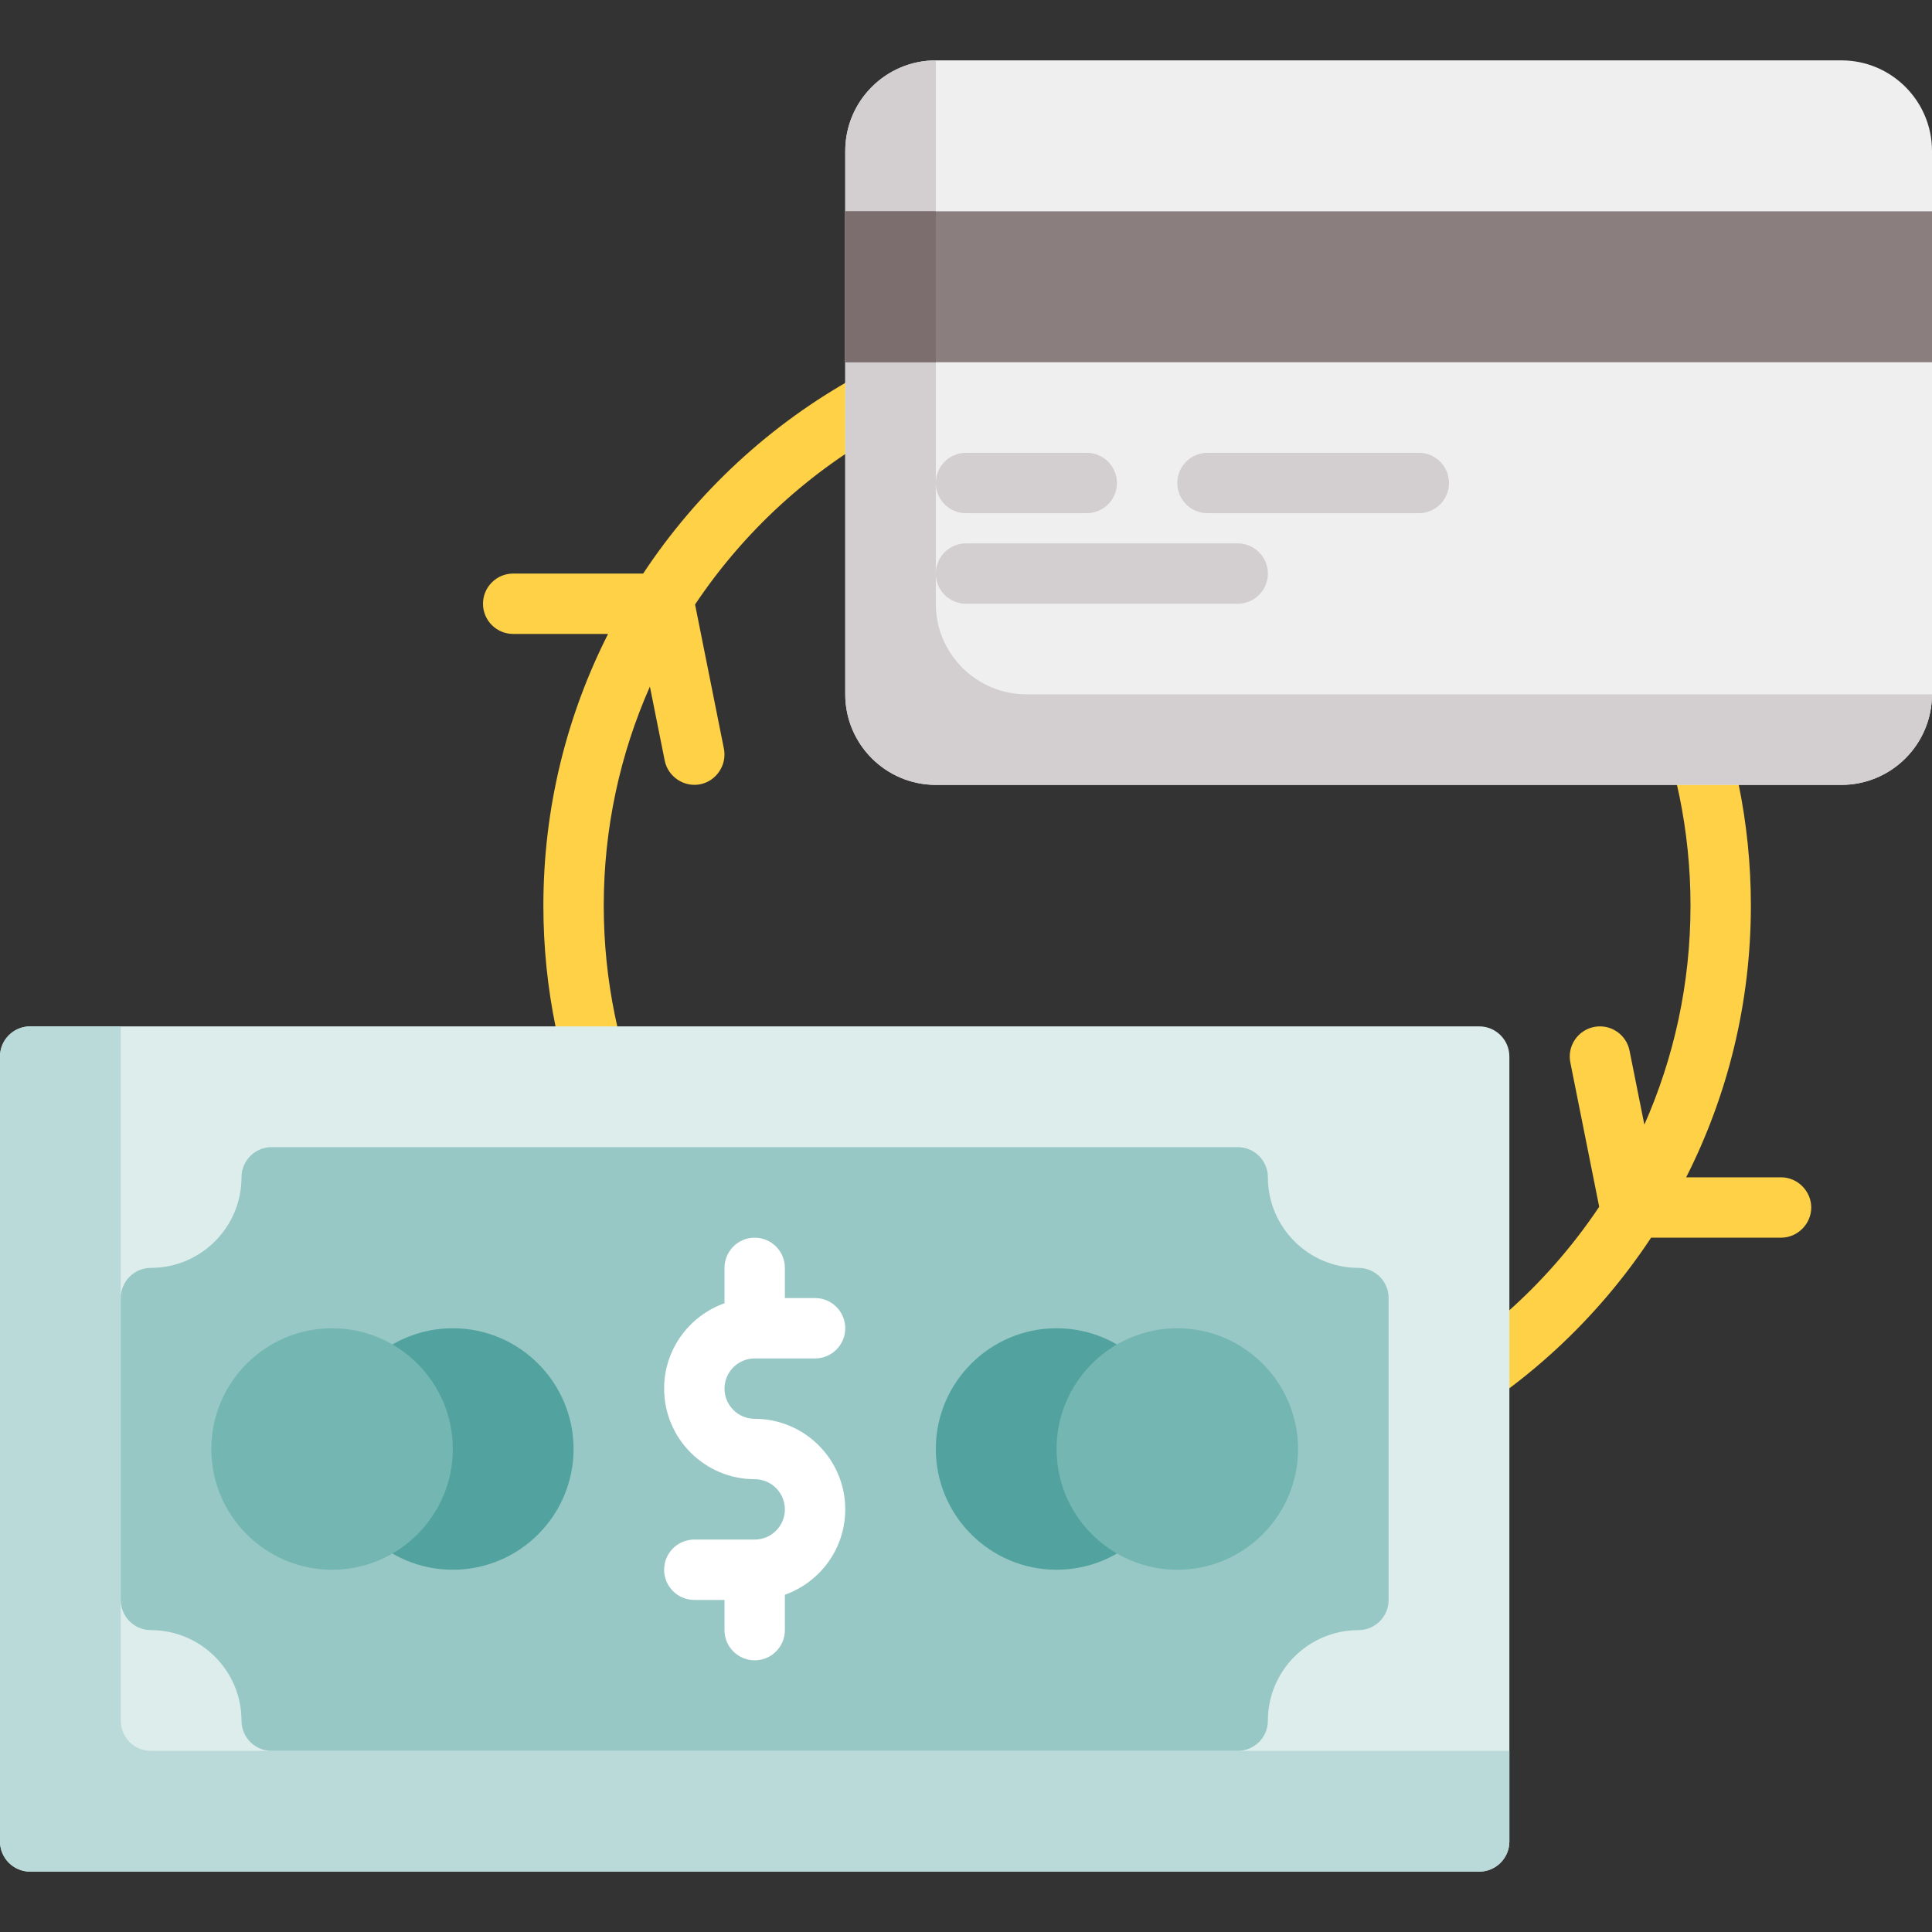 <svg height="512pt" viewBox="0 -16 512 512" width="512pt" xmlns="http://www.w3.org/2000/svg"><rect x="0" y="-16" width="512" height="512" fill="#333333" stroke="none"/><path d="m472 296h-25.145c10.961-21.652 17.145-46.117 17.145-72 0-88.227-71.777-160-160-160-55.738 0-104.902 28.656-133.559 72h-34.441c-4.418 0-8 3.582-8 8s3.582 8 8 8h25.145c-10.961 21.652-17.145 46.117-17.145 72 0 88.227 71.777 160 160 160 55.738 0 104.902-28.656 133.559-72h34.441c4.359 0 8-3.641 8-8s-3.641-8-8-8zm-168 72c-79.402 0-144-64.598-144-144 0-20.645 4.375-40.281 12.23-58.047l3.926 19.617c.863 4.324 5.238 7.191 9.555 6.242 4.203-.922 6.977-5.156 6.133-9.383l-7.645-38.234c25.844-38.672 69.895-64.195 119.801-64.195 79.402 0 144 64.598 144 144 0 20.645-4.375 40.281-12.23 58.047l-3.926-19.617c-.863-4.332-5.078-7.137-9.414-6.273-4.332.867-7.141 5.082-6.273 9.414l7.645 38.234c-25.844 38.672-69.895 64.195-119.801 64.195zm0 0" fill="#ffd147"/><path d="m392 256h-384c-4.418 0-8 3.582-8 8v208c0 4.418 3.582 8 8 8h384c4.418 0 8-3.582 8-8v-208c0-4.418-3.582-8-8-8zm0 0" fill="#dcedec"/><path d="m40 448c-4.418 0-8-3.582-8-8v-184h-24c-4.418 0-8 3.582-8 8v208c0 4.418 3.582 8 8 8h384c4.418 0 8-3.582 8-8v-24zm0 0" fill="#badad9"/><path d="m360 320c-13.234 0-24-10.766-24-24 0-4.418-3.582-8-8-8h-256c-4.418 0-8 3.582-8 8 0 13.234-10.766 24-24 24-4.418 0-8 3.582-8 8v80c0 4.418 3.582 8 8 8 13.234 0 24 10.766 24 24 0 4.418 3.582 8 8 8h256c4.418 0 8-3.582 8-8 0-13.234 10.766-24 24-24 4.418 0 8-3.582 8-8v-80c0-4.418-3.582-8-8-8zm0 0" fill="#97c8c5"/><path d="m200 360c-4.41 0-8-3.59-8-8s3.59-8 8-8h16c4.418 0 8-3.582 8-8s-3.582-8-8-8h-8v-8c0-4.418-3.582-8-8-8s-8 3.582-8 8v9.375c-9.312 3.305-16 12.195-16 22.625 0 13.234 10.766 24 24 24 4.41 0 8 3.59 8 8s-3.59 8-8 8h-16c-4.418 0-8 3.582-8 8s3.582 8 8 8h8v8c0 4.418 3.582 8 8 8s8-3.582 8-8v-9.375c9.312-3.305 16-12.195 16-22.625 0-13.234-10.766-24-24-24zm0 0" fill="#fff"/><path d="m280 336c-17.645 0-32 14.355-32 32s14.355 32 32 32 32-14.355 32-32-14.355-32-32-32zm0 0" fill="#52a39f"/><path d="m120 336c-17.645 0-32 14.355-32 32s14.355 32 32 32 32-14.355 32-32-14.355-32-32-32zm0 0" fill="#52a39f"/><path d="m312 336c-17.645 0-32 14.355-32 32s14.355 32 32 32 32-14.355 32-32-14.355-32-32-32zm0 0" fill="#74b6b2"/><path d="m88 336c-17.645 0-32 14.355-32 32s14.355 32 32 32 32-14.355 32-32-14.355-32-32-32zm0 0" fill="#74b6b2"/><path d="m488 0h-240c-13.234 0-24 10.766-24 24v144c0 13.234 10.766 24 24 24h240c13.234 0 24-10.766 24-24v-144c0-13.234-10.766-24-24-24zm0 0" fill="#f0efef"/><path d="m248 144v-144c-13.234 0-24 10.766-24 24v144c0 13.234 10.766 24 24 24h240c13.234 0 24-10.766 24-24h-240c-13.234 0-24-10.766-24-24zm0 0" fill="#d3cecf"/><path d="m224 40h288v40h-288zm0 0" fill="#8b7e7f"/><path d="m224 40h24v40h-24zm0 0" fill="#7c6d6f"/><g fill="#d3cecf"><path d="m288 120h-32c-4.418 0-8-3.582-8-8s3.582-8 8-8h32c4.418 0 8 3.582 8 8s-3.582 8-8 8zm0 0"/><path d="m376 120h-56c-4.418 0-8-3.582-8-8s3.582-8 8-8h56c4.418 0 8 3.582 8 8s-3.582 8-8 8zm0 0"/><path d="m328 144h-72c-4.418 0-8-3.582-8-8s3.582-8 8-8h72c4.418 0 8 3.582 8 8s-3.582 8-8 8zm0 0"/></g></svg>
